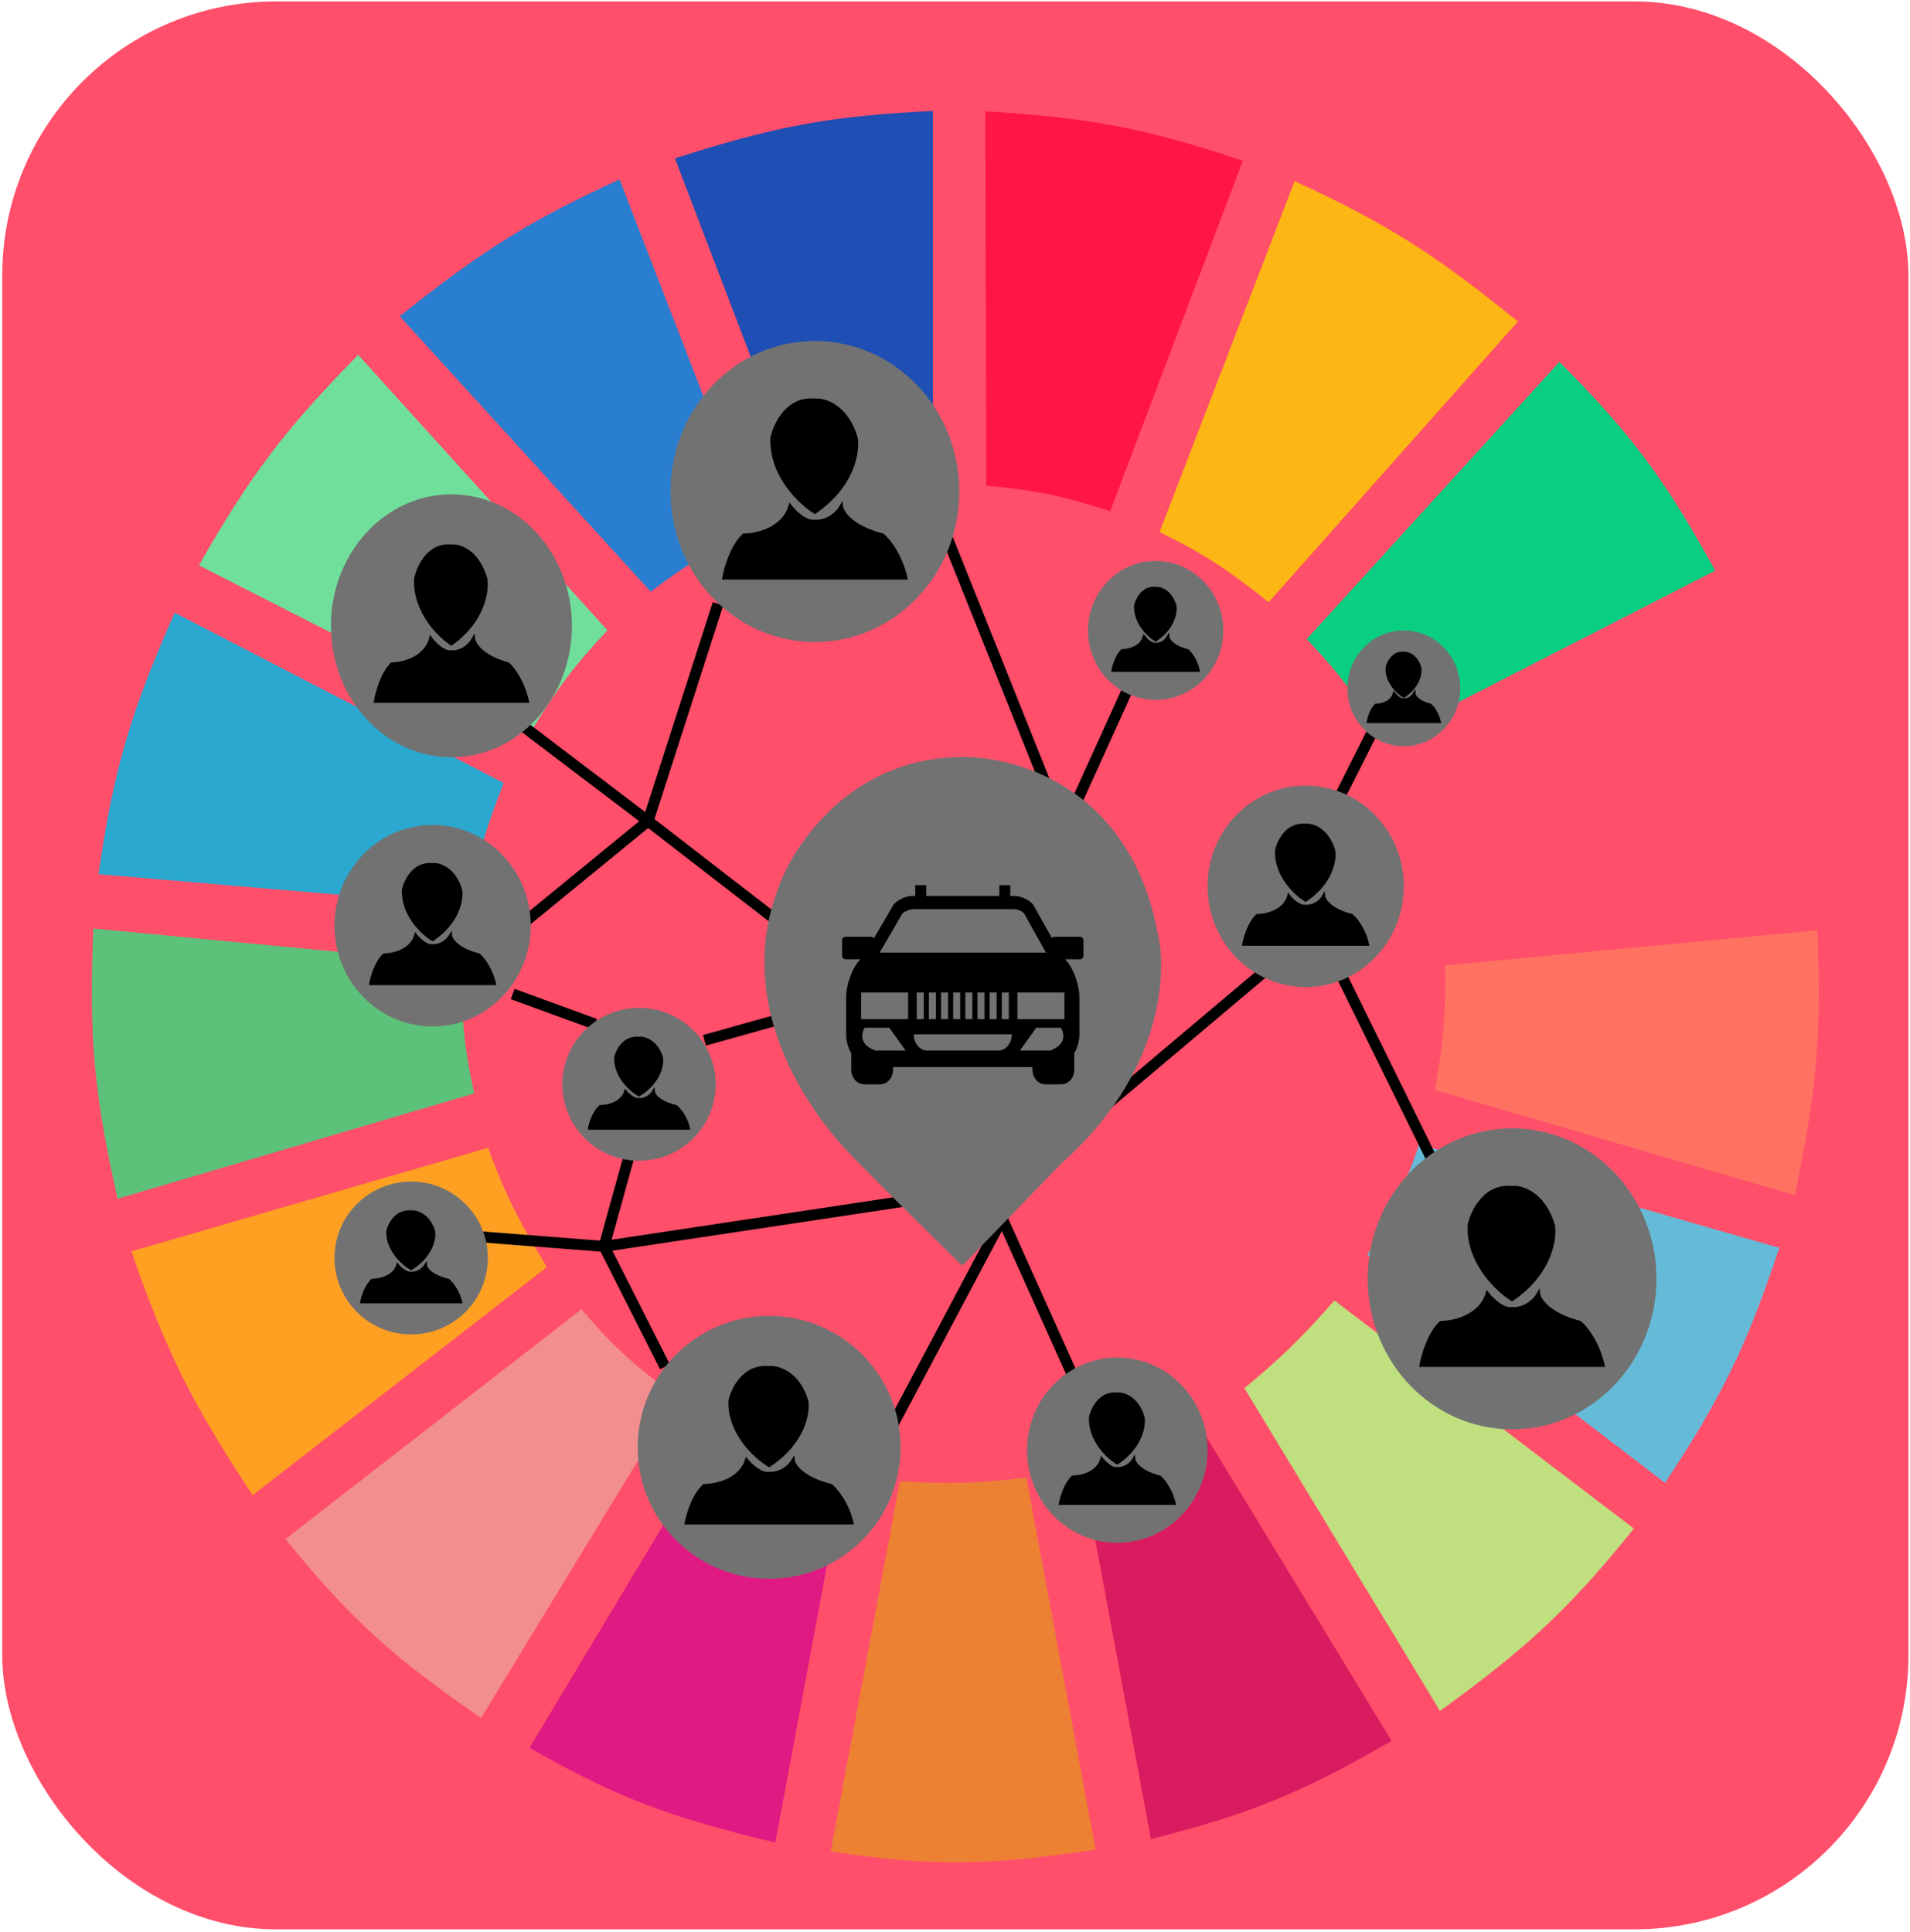 <svg width="687" height="695" viewBox="0 0 687 695" fill="none" xmlns="http://www.w3.org/2000/svg">
<rect x="0.814" y="0.508" width="685.626" height="693.507" rx="98.51" fill="#FF4F6A"/>
<g clip-path="url(#clip0)">
<path d="M290.709 182.551L242.771 56.966C277.581 45.789 297.737 41.7 335.535 39.927V174.978C317.57 175.985 307.727 177.607 290.709 182.551Z" fill="#1F4EB4"/>
<path d="M354.766 174.714L354.398 40.058C390.849 42.264 411.111 45.767 447.027 57.839L399.293 183.924C382.164 178.341 372.401 176.28 354.766 174.714Z" fill="#FF1546"/>
<path d="M417.09 191.385L465.651 65.17C500.177 80.923 517.325 92.525 545.964 115.656L456.312 216.628C442.293 205.423 433.909 199.683 417.09 191.385Z" fill="#FDB714"/>
<path d="M470.012 229.881L560.908 130.171C587.573 156.912 599.478 173.554 616.941 205.269L497.405 266.483C488.174 250.988 482.3 242.877 470.012 229.881Z" fill="#0ACF83"/>
<path d="M506.122 284.785L626.28 223.57C641.17 257.961 646.254 278.299 651.806 315.707L517.951 328.329C515.326 310.868 512.734 301.343 506.122 284.785Z" fill="#FF4F6A"/>
<path d="M516.081 392.068C519.078 375.301 520.033 365.557 519.817 347.261L653.671 334.64C655.333 371.325 653.507 392.174 645.578 429.932L516.081 392.068Z" fill="#FF7262"/>
<path d="M491.8 451.389C500.577 436.972 504.71 428.304 510.477 411.631L639.974 448.864C628.388 483.888 619.395 502.405 598.884 533.429L491.8 451.389Z" fill="#65BBD7"/>
<path d="M587.678 549.837L479.972 467.797C468.138 481.292 461.027 488.168 447.598 499.351L517.949 615.469C549.104 592.89 564.551 578.653 587.678 549.837Z" fill="#C0DF7E"/>
<path d="M500.518 626.197L430.166 510.71C414.903 518.423 405.964 522.237 389.076 527.749L413.979 661.537C449.657 652.543 468.617 644.768 500.518 626.197Z" fill="#D91B5F"/>
<path d="M323.705 532.798C341.451 533.96 351.402 533.613 369.153 531.536L394.056 665.324C355.993 671.059 335.078 671.53 298.802 665.955L323.705 532.798Z" fill="#EC8134"/>
<path d="M190.473 628.722L260.202 512.604C276.01 520.872 285.6 524.391 303.782 529.012L278.879 662.8C241.235 653.758 221.65 646.609 190.473 628.722Z" fill="#E01A83"/>
<path d="M102.688 553.623L209.149 470.952C221.02 484.92 228.741 491.585 243.391 502.506L173.039 617.993C142.245 596.708 126.474 583.043 102.688 553.623Z" fill="#F28E8E"/>
<path d="M90.86 537.846C69.684 505.694 59.801 486.661 47.279 450.127L175.531 412.893C181.936 430.143 186.794 439.479 196.699 455.806L90.86 537.846Z" fill="#FFA023"/>
<path d="M42.298 431.195C34.059 394.672 31.827 373.486 33.582 334.009L166.191 346.63C165.853 366.181 166.896 376.344 170.549 393.33L42.298 431.195Z" fill="#5CC279"/>
<path d="M35.45 314.445L168.06 325.805C171.739 308.409 174.497 298.725 181.134 281.629L62.844 220.415C47.122 255.875 40.889 276.405 35.45 314.445Z" fill="#2AA8D0"/>
<path d="M71.561 203.376C90.097 170.741 102.724 154.235 128.838 127.646L218.489 226.725C206.358 239.692 200.239 247.864 190.473 263.959L71.561 203.376Z" fill="#70DF9C"/>
<path d="M234.054 212.842C247.505 202.704 255.597 197.629 271.409 190.123L222.848 64.539C191.248 79.053 173.898 89.679 143.78 113.763L234.054 212.842Z" fill="#2A7ED0"/>
<path d="M170.21 247.608L233.097 295.343M281.784 332.989L233.097 295.343M233.097 295.343L177.919 340.486M233.097 295.343L258.252 217.204M184.411 357.562L214.028 368.391M253.384 374.222L284.624 365.475M337.368 185.134L377.535 285.509M386.866 289.257L411.615 234.697M470.04 310.082L494.383 261.769M168.993 444.609L217.274 448.357M217.274 448.357L239.183 491.673M217.274 448.357L226.606 414.622M217.274 448.357L336.151 430.448M321.139 512.497L360.494 438.362L391.329 507.083M377.535 414.622L457.056 347.566M473.691 332.989L534.955 457.52" stroke="black" stroke-width="3.94"/>
<path d="M346.065 452.521C346.065 452.521 309.406 416.629 303.813 410.103C298.221 403.577 264.169 364.814 282.064 319.394C287.242 305.038 306.671 275.932 342.959 274.366C362.636 273.061 404.474 283.502 414.416 335.709C417.937 349.631 416.156 385.305 380.862 416.629L346.065 452.521Z" fill="#727272" stroke="#727272" stroke-width="3.94"/>
<path d="M388.474 336.981H379.263C378.903 336.981 378.584 337.161 378.359 337.433L371.636 325.442C371.599 325.38 371.558 325.32 371.507 325.267C369.981 323.59 367.087 322.278 364.924 322.278H363.387V318.411H359.434V322.278H333.154V318.411H329.199V322.278H328.117C325.953 322.278 323.057 323.582 321.521 325.246C321.477 325.294 321.434 325.349 321.399 325.411L314.302 337.55C314.08 337.212 313.738 336.981 313.322 336.981H304.109C303.428 336.981 302.881 337.585 302.881 338.326V343.705C302.881 344.451 303.428 345.053 304.109 345.053H309.471C306.37 348.341 304.345 354.351 304.345 358.725V371.908C304.345 374.498 305.037 376.893 306.196 378.854V384.829C306.196 387.7 308.289 390.047 310.862 390.047H316.55C319.123 390.047 321.216 387.708 321.216 384.829V383.841H371.37V384.829C371.37 387.7 373.467 390.047 376.036 390.047H381.73C384.303 390.047 386.394 387.708 386.394 384.829V378.854C387.556 376.893 388.246 374.502 388.246 371.908V358.725C388.246 354.349 386.218 348.341 383.114 345.055H388.478C389.156 345.055 389.706 344.451 389.706 343.709V338.328C389.708 337.585 389.158 336.981 388.474 336.981ZM324.642 328.532C325.717 327.686 327.347 327.067 328.193 327.067H365.005C365.902 327.067 367.445 327.727 368.252 328.418L376.21 342.665H316.391L324.642 328.532ZM362.849 357.022V366.593H360.322V357.022H362.849ZM358.479 357.022V366.593H355.952V357.022H358.479ZM354.107 357.022V366.593H351.58V357.022H354.107ZM349.739 357.022V366.593H347.212V357.022H349.739ZM345.373 357.022V366.593H342.846V357.022H345.373ZM341.003 357.022V366.593H338.474V357.022H341.003ZM336.629 357.022V366.593H334.104V357.022H336.629ZM332.261 357.022V366.593H329.734V357.022H332.261ZM314.832 377.907C307.403 375.127 311.007 369.697 311.007 369.697H319.854L325.751 377.907H314.832ZM326.633 366.599H309.735V357.022H326.632L326.633 366.599ZM359.108 377.907H333.475C330.822 377.907 328.669 375.298 328.669 372.083H363.915C363.915 375.301 361.764 377.907 359.108 377.907ZM377.752 377.907H366.829L372.726 369.697H381.574C381.574 369.701 385.176 375.129 377.752 377.907ZM382.848 366.599H365.959V357.022H382.848V366.599Z" fill="black"/>
<ellipse cx="469.632" cy="318.828" rx="35.298" ry="36.235" fill="#727272"/>
<path d="M469.631 323.871C465.979 321.65 458.757 314.958 459.082 305.962C459.758 302.769 462.814 296.134 469.631 296.801C472.065 296.523 477.502 298.299 479.774 305.962C480.315 309.294 479.043 317.541 469.631 323.871Z" fill="black"/>
<path d="M463.545 322.205C464.627 323.594 467.358 326.287 469.631 325.954C470.983 326.093 474.175 325.537 476.123 322.205C476.258 323.733 478.476 327.287 486.266 329.286C487.618 330.396 490.648 334.034 491.946 339.698H447.316C447.722 337.338 449.264 331.951 452.185 329.286C455.296 329.286 461.922 327.87 463.545 322.205Z" fill="black"/>
<path d="M469.631 323.871C465.979 321.65 458.757 314.958 459.082 305.962C459.758 302.769 462.814 296.134 469.631 296.801C472.065 296.523 477.502 298.299 479.774 305.962C480.315 309.294 479.043 317.541 469.631 323.871Z" stroke="black"/>
<path d="M463.545 322.205C464.627 323.594 467.358 326.287 469.631 325.954C470.983 326.093 474.175 325.537 476.123 322.205C476.258 323.733 478.476 327.287 486.266 329.286C487.618 330.396 490.648 334.034 491.946 339.698H447.316C447.722 337.338 449.264 331.951 452.185 329.286C455.296 329.286 461.922 327.87 463.545 322.205Z" stroke="black"/>
<ellipse cx="229.852" cy="390.048" rx="27.589" ry="27.488" fill="#727272"/>
<path d="M229.849 393.901C226.928 392.221 221.151 387.159 221.41 380.354C221.951 377.938 224.396 372.919 229.849 373.423C231.797 373.213 236.147 374.556 237.964 380.354C238.397 382.874 237.379 389.112 229.849 393.901Z" fill="black"/>
<path d="M224.981 392.641C225.846 393.691 228.031 395.729 229.849 395.477C230.932 395.582 233.485 395.162 235.043 392.641C235.151 393.797 236.926 396.485 243.158 397.997C244.239 398.838 246.663 401.589 247.702 405.874H211.998C212.323 404.089 213.556 400.014 215.893 397.997C218.381 397.997 223.683 396.926 224.981 392.641Z" fill="black"/>
<path d="M229.849 393.901C226.928 392.221 221.151 387.159 221.41 380.354C221.951 377.938 224.396 372.919 229.849 373.423C231.797 373.213 236.147 374.556 237.964 380.354C238.397 382.874 237.379 389.112 229.849 393.901Z" stroke="black"/>
<path d="M224.981 392.641C225.846 393.691 228.031 395.729 229.849 395.477C230.932 395.582 233.485 395.162 235.043 392.641C235.151 393.797 236.926 396.485 243.158 397.997C244.239 398.838 246.663 401.589 247.702 405.874H211.998C212.323 404.089 213.556 400.014 215.893 397.997C218.381 397.997 223.683 396.926 224.981 392.641Z" stroke="black"/>
<ellipse cx="147.893" cy="452.52" rx="27.589" ry="27.488" fill="#727272"/>
<path d="M147.894 456.376C144.973 454.696 139.196 449.634 139.455 442.828C139.996 440.413 142.441 435.394 147.894 435.898C149.842 435.688 154.192 437.031 156.009 442.828C156.442 445.349 155.424 451.587 147.894 456.376Z" fill="black"/>
<path d="M143.026 455.116C143.891 456.166 146.076 458.203 147.894 457.951C148.976 458.056 151.53 457.636 153.088 455.116C153.196 456.271 154.971 458.96 161.202 460.472C162.284 461.312 164.708 464.064 165.747 468.349H130.043C130.368 466.563 131.601 462.488 133.938 460.472C136.426 460.472 141.728 459.401 143.026 455.116Z" fill="black"/>
<path d="M147.894 456.376C144.973 454.696 139.196 449.634 139.455 442.828C139.996 440.413 142.441 435.394 147.894 435.898C149.842 435.688 154.192 437.031 156.009 442.828C156.442 445.349 155.424 451.587 147.894 456.376Z" stroke="black"/>
<path d="M143.026 455.116C143.891 456.166 146.076 458.203 147.894 457.951C148.976 458.056 151.53 457.636 153.088 455.116C153.196 456.271 154.971 458.96 161.202 460.472C162.284 461.312 164.708 464.064 165.747 468.349H130.043C130.368 466.563 131.601 462.488 133.938 460.472C136.426 460.472 141.728 459.401 143.026 455.116Z" stroke="black"/>
<circle cx="276.641" cy="520.638" r="47.285" fill="#727272"/>
<path d="M276.638 527.218C271.746 524.32 262.072 515.587 262.507 503.848C263.413 499.681 267.507 491.023 276.638 491.893C279.899 491.53 287.183 493.847 290.226 503.848C290.95 508.196 289.247 518.957 276.638 527.218Z" fill="black"/>
<path d="M268.486 525.044C269.935 526.856 273.594 530.371 276.638 529.936C278.45 530.117 282.726 529.392 285.335 525.044C285.516 527.037 288.487 531.675 298.922 534.284C300.734 535.733 304.792 540.48 306.531 547.871H246.746C247.29 544.792 249.355 537.762 253.268 534.284C257.435 534.284 266.312 532.436 268.486 525.044Z" fill="black"/>
<path d="M276.638 527.218C271.746 524.32 262.072 515.587 262.507 503.848C263.413 499.681 267.507 491.023 276.638 491.893C279.899 491.53 287.183 493.847 290.226 503.848C290.95 508.196 289.247 518.957 276.638 527.218Z" stroke="black"/>
<path d="M268.486 525.044C269.935 526.856 273.594 530.371 276.638 529.936C278.45 530.117 282.726 529.392 285.335 525.044C285.516 527.037 288.487 531.675 298.922 534.284C300.734 535.733 304.792 540.48 306.531 547.871H246.746C247.29 544.792 249.355 537.762 253.268 534.284C257.435 534.284 266.312 532.436 268.486 525.044Z" stroke="black"/>
<ellipse cx="543.879" cy="460.019" rx="51.933" ry="54.144" fill="#727272"/>
<path d="M543.874 467.555C538.502 464.236 527.877 454.237 528.354 440.794C529.349 436.023 533.845 426.109 543.874 427.105C547.456 426.69 555.455 429.343 558.798 440.794C559.593 445.773 557.722 458.095 543.874 467.555Z" fill="black"/>
<path d="M534.921 465.066C536.512 467.14 540.531 471.165 543.874 470.667C545.864 470.874 550.56 470.044 553.426 465.066C553.625 467.348 556.888 472.658 568.349 475.646C570.339 477.305 574.796 482.74 576.706 491.204H511.044C511.641 487.678 513.909 479.629 518.207 475.646C522.783 475.646 532.533 473.53 534.921 465.066Z" fill="black"/>
<path d="M543.874 467.555C538.502 464.236 527.877 454.237 528.354 440.794C529.349 436.023 533.845 426.109 543.874 427.105C547.456 426.69 555.455 429.343 558.798 440.794C559.593 445.773 557.722 458.095 543.874 467.555Z" stroke="black"/>
<path d="M534.921 465.066C536.512 467.14 540.531 471.165 543.874 470.667C545.864 470.874 550.56 470.044 553.426 465.066C553.625 467.348 556.888 472.658 568.349 475.646C570.339 477.305 574.796 482.74 576.706 491.204H511.044C511.641 487.678 513.909 479.629 518.207 475.646C522.783 475.646 532.533 473.53 534.921 465.066Z" stroke="black"/>
<ellipse cx="162.371" cy="225.11" rx="43.344" ry="47.285" fill="#727272"/>
<path d="M162.366 231.69C157.882 228.791 149.014 220.059 149.412 208.32C150.242 204.153 153.995 195.495 162.366 196.364C165.355 196.002 172.032 198.319 174.822 208.32C175.485 212.668 173.924 223.429 162.366 231.69Z" fill="black"/>
<path d="M154.893 229.516C156.221 231.328 159.575 234.842 162.366 234.408C164.027 234.589 167.946 233.864 170.338 229.516C170.504 231.509 173.227 236.147 182.793 238.756C184.454 240.205 188.174 244.952 189.768 252.343H134.965C135.463 249.263 137.356 242.234 140.943 238.756C144.763 238.756 152.9 236.908 154.893 229.516Z" fill="black"/>
<path d="M162.366 231.69C157.882 228.791 149.014 220.059 149.412 208.32C150.242 204.153 153.995 195.495 162.366 196.364C165.355 196.002 172.032 198.319 174.822 208.32C175.485 212.668 173.924 223.429 162.366 231.69Z" stroke="black"/>
<path d="M154.893 229.516C156.221 231.328 159.575 234.842 162.366 234.408C164.027 234.589 167.946 233.864 170.338 229.516C170.504 231.509 173.227 236.147 182.793 238.756C184.454 240.205 188.174 244.952 189.768 252.343H134.965C135.463 249.263 137.356 242.234 140.943 238.756C144.763 238.756 152.9 236.908 154.893 229.516Z" stroke="black"/>
<ellipse cx="401.875" cy="521.659" rx="32.458" ry="33.319" fill="#727272"/>
<path d="M401.872 526.297C398.515 524.254 391.874 518.101 392.172 509.829C392.794 506.893 395.604 500.792 401.872 501.404C404.111 501.149 409.11 502.782 411.2 509.829C411.697 512.893 410.527 520.476 401.872 526.297Z" fill="black"/>
<path d="M396.277 524.765C397.271 526.042 399.783 528.518 401.872 528.212C403.116 528.34 406.051 527.829 407.842 524.765C407.966 526.169 410.006 529.437 417.169 531.276C418.413 532.297 421.198 535.642 422.392 540.85H381.354C381.727 538.68 383.144 533.727 385.83 531.276C388.691 531.276 394.784 529.974 396.277 524.765Z" fill="black"/>
<path d="M401.872 526.297C398.515 524.254 391.874 518.101 392.172 509.829C392.794 506.893 395.604 500.792 401.872 501.404C404.111 501.149 409.11 502.782 411.2 509.829C411.697 512.893 410.527 520.476 401.872 526.297Z" stroke="black"/>
<path d="M396.277 524.765C397.271 526.042 399.783 528.518 401.872 528.212C403.116 528.34 406.051 527.829 407.842 524.765C407.966 526.169 410.006 529.437 417.169 531.276C418.413 532.297 421.198 535.642 422.392 540.85H381.354C381.727 538.68 383.144 533.727 385.83 531.276C388.691 531.276 394.784 529.974 396.277 524.765Z" stroke="black"/>
<ellipse cx="504.929" cy="247.606" rx="20.286" ry="20.825" fill="#727272"/>
<path d="M504.925 250.505C502.826 249.228 498.676 245.382 498.862 240.212C499.251 238.377 501.007 234.564 504.925 234.947C506.324 234.787 509.449 235.808 510.754 240.212C511.065 242.127 510.334 246.866 504.925 250.505Z" fill="black"/>
<path d="M501.428 249.547C502.049 250.345 503.619 251.893 504.925 251.702C505.702 251.781 507.537 251.462 508.656 249.547C508.734 250.425 510.008 252.467 514.485 253.616C515.263 254.255 517.004 256.345 517.75 259.6H492.101C492.334 258.244 493.22 255.148 494.899 253.616C496.686 253.616 500.495 252.803 501.428 249.547Z" fill="black"/>
<path d="M504.925 250.505C502.826 249.228 498.676 245.382 498.862 240.212C499.251 238.377 501.007 234.564 504.925 234.947C506.324 234.787 509.449 235.808 510.754 240.212C511.065 242.127 510.334 246.866 504.925 250.505Z" stroke="black"/>
<path d="M501.428 249.547C502.049 250.345 503.619 251.893 504.925 251.702C505.702 251.781 507.537 251.462 508.656 249.547C508.734 250.425 510.008 252.467 514.485 253.616C515.263 254.255 517.004 256.345 517.75 259.6H492.101C492.334 258.244 493.22 255.148 494.899 253.616C496.686 253.616 500.495 252.803 501.428 249.547Z" stroke="black"/>
<ellipse cx="155.602" cy="332.989" rx="35.298" ry="36.235" fill="#727272"/>
<path d="M155.597 338.032C151.946 335.811 144.724 329.119 145.049 320.123C145.725 316.93 148.781 310.295 155.597 310.961C158.032 310.684 163.469 312.459 165.741 320.123C166.282 323.455 165.01 331.701 155.597 338.032Z" fill="black"/>
<path d="M149.512 336.366C150.594 337.754 153.325 340.448 155.597 340.115C156.95 340.253 160.142 339.698 162.09 336.366C162.225 337.893 164.443 341.447 172.233 343.446C173.585 344.557 176.614 348.194 177.913 353.859H133.283C133.689 351.499 135.231 346.112 138.152 343.446C141.262 343.446 147.889 342.03 149.512 336.366Z" fill="black"/>
<path d="M155.597 338.032C151.946 335.811 144.724 329.119 145.049 320.123C145.725 316.93 148.781 310.295 155.597 310.961C158.032 310.684 163.469 312.459 165.741 320.123C166.282 323.455 165.01 331.701 155.597 338.032Z" stroke="black"/>
<path d="M149.512 336.366C150.594 337.754 153.325 340.448 155.597 340.115C156.95 340.253 160.142 339.698 162.09 336.366C162.225 337.893 164.443 341.447 172.233 343.446C173.585 344.557 176.614 348.194 177.913 353.859H133.283C133.689 351.499 135.231 346.112 138.152 343.446C141.262 343.446 147.889 342.03 149.512 336.366Z" stroke="black"/>
<ellipse cx="293.11" cy="176.804" rx="51.932" ry="54.144" fill="#727272"/>
<path d="M293.106 184.34C287.733 181.021 277.108 171.022 277.585 157.579C278.58 152.808 283.077 142.894 293.106 143.89C296.687 143.475 304.687 146.128 308.029 157.579C308.825 162.558 306.954 174.88 293.106 184.34Z" fill="black"/>
<path d="M284.152 181.851C285.744 183.925 289.762 187.95 293.106 187.452C295.096 187.659 299.792 186.83 302.657 181.851C302.856 184.133 306.119 189.443 317.58 192.431C319.57 194.09 324.027 199.525 325.937 207.989H260.275C260.872 204.463 263.141 196.414 267.438 192.431C272.015 192.431 281.765 190.315 284.152 181.851Z" fill="black"/>
<path d="M293.106 184.34C287.733 181.021 277.108 171.022 277.585 157.579C278.58 152.808 283.077 142.894 293.106 143.89C296.687 143.475 304.687 146.128 308.029 157.579C308.825 162.558 306.954 174.88 293.106 184.34Z" stroke="black"/>
<path d="M284.152 181.851C285.744 183.925 289.762 187.95 293.106 187.452C295.096 187.659 299.792 186.83 302.657 181.851C302.856 184.133 306.119 189.443 317.58 192.431C319.57 194.09 324.027 199.525 325.937 207.989H260.275C260.872 204.463 263.141 196.414 267.438 192.431C272.015 192.431 281.765 190.315 284.152 181.851Z" stroke="black"/>
<ellipse cx="415.671" cy="226.782" rx="24.343" ry="24.99" fill="#727272"/>
<path d="M415.667 230.26C413.149 228.728 408.169 224.113 408.392 217.909C408.859 215.707 410.966 211.131 415.667 211.591C417.346 211.399 421.096 212.624 422.663 217.909C423.036 220.207 422.159 225.894 415.667 230.26Z" fill="black"/>
<path d="M411.471 229.111C412.217 230.069 414.1 231.926 415.667 231.697C416.6 231.792 418.802 231.409 420.145 229.111C420.238 230.165 421.768 232.616 427.14 233.994C428.073 234.76 430.162 237.269 431.057 241.175H400.278C400.558 239.548 401.621 235.833 403.636 233.994C405.781 233.994 410.351 233.018 411.471 229.111Z" fill="black"/>
<path d="M415.667 230.26C413.149 228.728 408.169 224.113 408.392 217.909C408.859 215.707 410.966 211.131 415.667 211.591C417.346 211.399 421.096 212.624 422.663 217.909C423.036 220.207 422.159 225.894 415.667 230.26Z" stroke="black"/>
<path d="M411.471 229.111C412.217 230.069 414.1 231.926 415.667 231.697C416.6 231.792 418.802 231.409 420.145 229.111C420.238 230.165 421.768 232.616 427.14 233.994C428.073 234.76 430.162 237.269 431.057 241.175H400.278C400.558 239.548 401.621 235.833 403.636 233.994C405.781 233.994 410.351 233.018 411.471 229.111Z" stroke="black"/>
</g>
<defs>
<clipPath id="clip0">
<rect width="622.58" height="646.222" fill="white" transform="translate(32.338 24.15)"/>
</clipPath>
</defs>
</svg>
